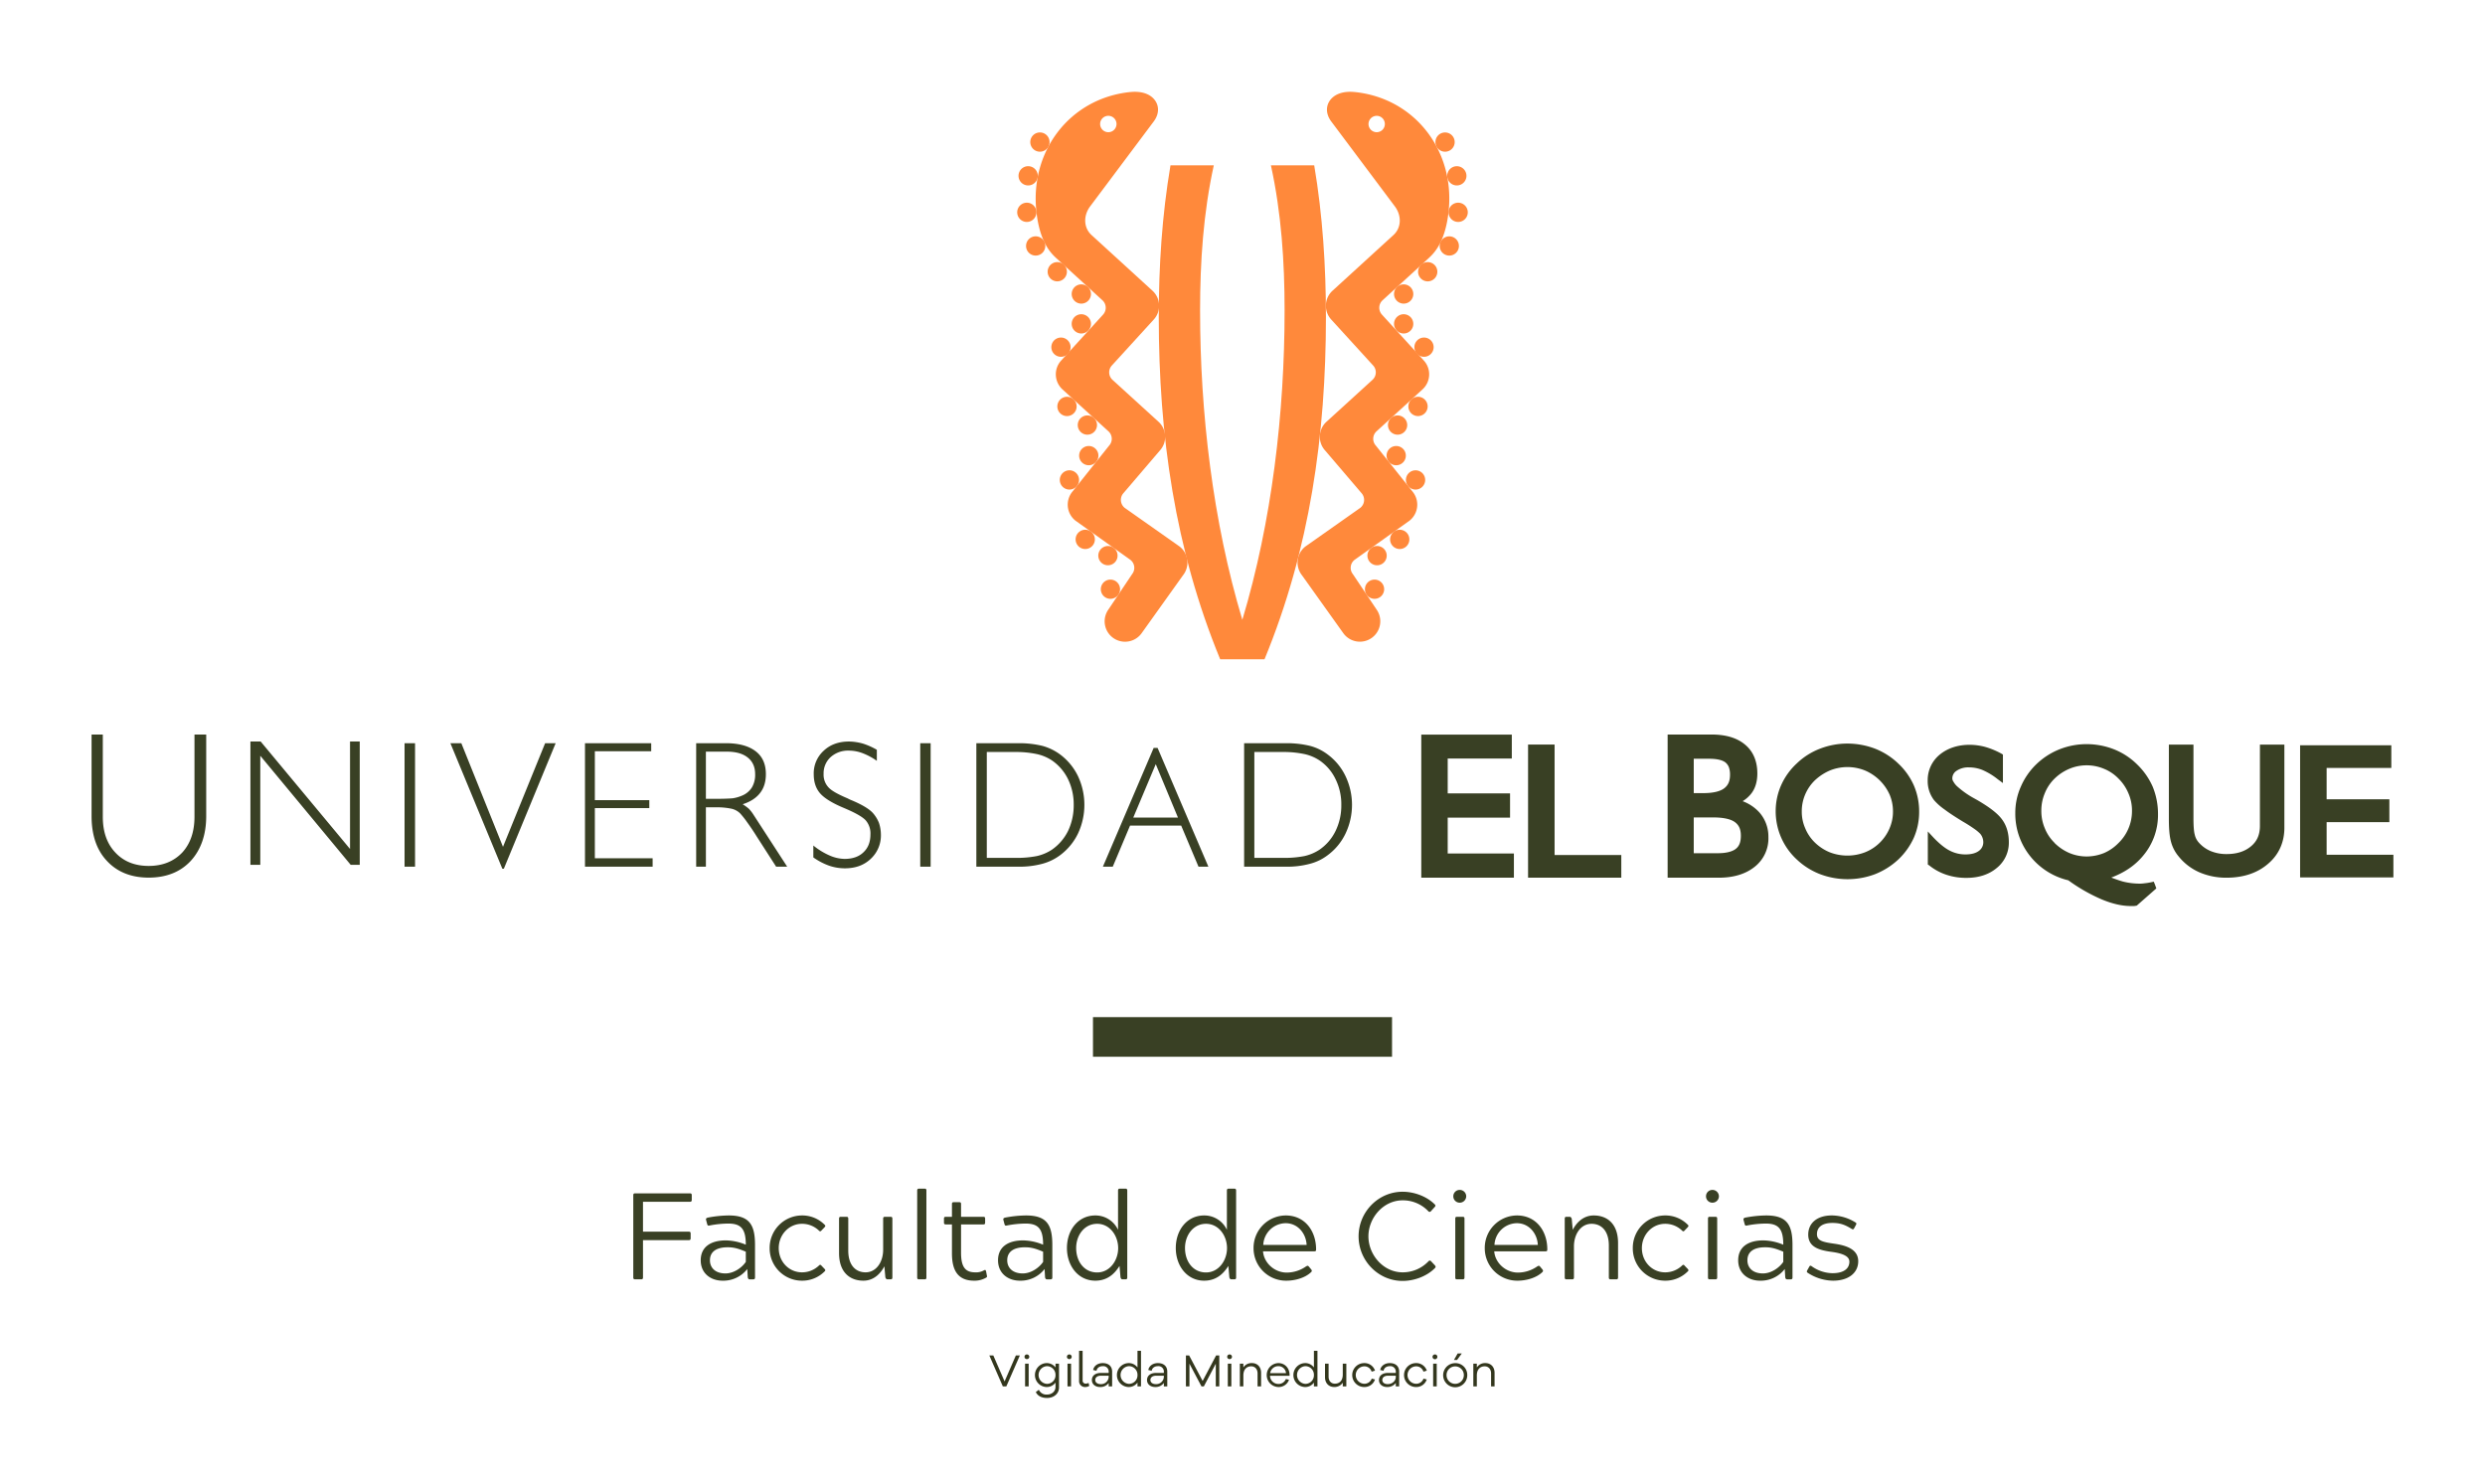 <svg id="facultad-logo-ueb-vertical-a-una-linea" xmlns="http://www.w3.org/2000/svg" width="1598" height="954.223" viewBox="0 0 1598 954.223">
  <defs>
    <style>
      .cls-1 {
        fill: none;
      }

      .cls-2 {
        fill: #ff893b;
      }

      .cls-3 {
        fill: #394024;
      }

      .cls-4 {
        fill: #33371d;
      }
    </style>
  </defs>
  <rect id="Rectangle_89" data-name="Rectangle 89" class="cls-1" width="1598" height="954.223"/>
  <g id="Capa_3" data-name="Capa 3" transform="translate(58.891 59.036)">
    <g id="Group_121" data-name="Group 121">
      <g id="Group_120" data-name="Group 120">
        <g id="Group_117" data-name="Group 117" transform="translate(595.232)">
          <path id="Path_904" data-name="Path 904" class="cls-2" d="M949.575,1894.885c-29.215-70.922-39.492-144.337-39.492-220.073,0-32.666,2.079-65.371,7.532-97.572h27.851c-6.723,30.635-8.82,62.044-8.82,93.318,0,65.737,8.162,135.632,27.173,198.955,19.031-63.322,27.173-133.218,27.173-198.955,0-31.275-2.069-62.683-8.8-93.318h27.851c5.433,32.2,7.532,64.906,7.532,97.572,0,75.736-10.28,149.152-39.492,220.073Z" transform="translate(-819.049 -1529.959)"/>
          <path id="Path_905" data-name="Path 905" class="cls-2" d="M977.9,1612.149a6.191,6.191,0,1,1-.4,8.74A6.181,6.181,0,0,1,977.9,1612.149Z" transform="translate(-733.554 -1486.693)"/>
          <path id="Path_906" data-name="Path 906" class="cls-2" d="M977.9,1620.5a6.191,6.191,0,1,1-.4,8.742A6.179,6.179,0,0,1,977.9,1620.5Z" transform="translate(-733.554 -1475.841)"/>
          <path id="Path_907" data-name="Path 907" class="cls-2" d="M983.6,1627.019a6.186,6.186,0,1,1-.416,8.742A6.176,6.176,0,0,1,983.6,1627.019Z" transform="translate(-726.155 -1467.373)"/>
          <path id="Path_908" data-name="Path 908" class="cls-2" d="M976.2,1648.806a6.185,6.185,0,1,1-.4,8.74A6.169,6.169,0,0,1,976.2,1648.806Z" transform="translate(-735.756 -1439.065)"/>
          <path id="Path_909" data-name="Path 909" class="cls-2" d="M976.054,1657.153a6.19,6.19,0,1,1-.851,8.7A6.162,6.162,0,0,1,976.054,1657.153Z" transform="translate(-736.263 -1427.958)"/>
          <path id="Path_910" data-name="Path 910" class="cls-2" d="M981.536,1663.89a6.19,6.19,0,1,1-.977,8.7A6.177,6.177,0,0,1,981.536,1663.89Z" transform="translate(-729.233 -1419.125)"/>
          <path id="Path_911" data-name="Path 911" class="cls-2" d="M981.893,1643.592a6.2,6.2,0,1,1-.386,8.742A6.213,6.213,0,0,1,981.893,1643.592Z" transform="translate(-728.352 -1445.826)"/>
          <path id="Path_912" data-name="Path 912" class="cls-2" d="M971.038,1684.849a6.2,6.2,0,1,1-1.451,8.648A6.186,6.186,0,0,1,971.038,1684.849Z" transform="translate(-743.219 -1391.619)"/>
          <path id="Path_913" data-name="Path 913" class="cls-2" d="M970.485,1694.15a6.18,6.18,0,1,1-1.692,8.59A6.179,6.179,0,0,1,970.485,1694.15Z" transform="translate(-744.126 -1379.415)"/>
          <path id="Path_914" data-name="Path 914" class="cls-2" d="M977.376,1680.309a6.193,6.193,0,1,1-1.451,8.627A6.2,6.2,0,0,1,977.376,1680.309Z" transform="translate(-734.985 -1397.521)"/>
          <path id="Path_915" data-name="Path 915" class="cls-2" d="M989.271,1600.593a6.183,6.183,0,1,1,2.86,8.257A6.177,6.177,0,0,1,989.271,1600.593Z" transform="translate(-716.969 -1504.147)"/>
          <path id="Path_916" data-name="Path 916" class="cls-2" d="M991.136,1593.577a6.185,6.185,0,1,1,5.87,6.479A6.193,6.193,0,0,1,991.136,1593.577Z" transform="translate(-713.748 -1516.379)"/>
          <path id="Path_917" data-name="Path 917" class="cls-2" d="M990.867,1584.829a6.185,6.185,0,1,1,7.222,4.914A6.171,6.171,0,0,1,990.867,1584.829Z" transform="translate(-714.232 -1529.639)"/>
          <path id="Path_918" data-name="Path 918" class="cls-2" d="M988.306,1577.366a6.19,6.19,0,1,1,8.482,2.205A6.2,6.2,0,0,1,988.306,1577.366Z" transform="translate(-718.51 -1541.902)"/>
          <path id="Path_919" data-name="Path 919" class="cls-2" d="M984.628,1605.928a6.189,6.189,0,1,1-.414,8.721A6.187,6.187,0,0,1,984.628,1605.928Z" transform="translate(-724.822 -1494.785)"/>
          <path id="Path_920" data-name="Path 920" class="cls-2" d="M896.085,1612.149a6.191,6.191,0,1,0,.407,8.74A6.181,6.181,0,0,0,896.085,1612.149Z" transform="translate(-850.685 -1486.693)"/>
          <path id="Path_921" data-name="Path 921" class="cls-2" d="M896.085,1620.5a6.191,6.191,0,1,0,.407,8.742A6.179,6.179,0,0,0,896.085,1620.5Z" transform="translate(-850.685 -1475.841)"/>
          <path id="Path_922" data-name="Path 922" class="cls-2" d="M890.388,1627.019a6.188,6.188,0,1,0,.407,8.742A6.188,6.188,0,0,0,890.388,1627.019Z" transform="translate(-858.082 -1467.373)"/>
          <path id="Path_923" data-name="Path 923" class="cls-2" d="M897.791,1648.806a6.191,6.191,0,1,0,.386,8.74A6.181,6.181,0,0,0,897.791,1648.806Z" transform="translate(-848.484 -1439.065)"/>
          <path id="Path_924" data-name="Path 924" class="cls-2" d="M897.93,1657.153a6.188,6.188,0,1,0,.842,8.7A6.162,6.162,0,0,0,897.93,1657.153Z" transform="translate(-847.975 -1427.958)"/>
          <path id="Path_925" data-name="Path 925" class="cls-2" d="M892.457,1663.89a6.194,6.194,0,1,0,.966,8.7A6.187,6.187,0,0,0,892.457,1663.89Z" transform="translate(-855.005 -1419.125)"/>
          <path id="Path_926" data-name="Path 926" class="cls-2" d="M892.088,1643.592a6.2,6.2,0,1,0,.4,8.742A6.2,6.2,0,0,0,892.088,1643.592Z" transform="translate(-855.884 -1445.826)"/>
          <path id="Path_927" data-name="Path 927" class="cls-2" d="M902.942,1684.849a6.192,6.192,0,1,0,1.462,8.648A6.186,6.186,0,0,0,902.942,1684.849Z" transform="translate(-841.017 -1391.619)"/>
          <path id="Path_928" data-name="Path 928" class="cls-2" d="M903.5,1694.15a6.183,6.183,0,1,0,1.692,8.59A6.169,6.169,0,0,0,903.5,1694.15Z" transform="translate(-840.11 -1379.415)"/>
          <path id="Path_929" data-name="Path 929" class="cls-2" d="M896.6,1680.309a6.193,6.193,0,1,0,1.451,8.627A6.192,6.192,0,0,0,896.6,1680.309Z" transform="translate(-849.251 -1397.521)"/>
          <path id="Path_930" data-name="Path 930" class="cls-2" d="M884.738,1600.593a6.193,6.193,0,1,0-2.881,8.257A6.193,6.193,0,0,0,884.738,1600.593Z" transform="translate(-867.276 -1504.147)"/>
          <path id="Path_931" data-name="Path 931" class="cls-2" d="M882.857,1593.577a6.187,6.187,0,1,0-5.879,6.479A6.217,6.217,0,0,0,882.857,1593.577Z" transform="translate(-870.49 -1516.379)"/>
          <path id="Path_932" data-name="Path 932" class="cls-2" d="M883.134,1584.829a6.191,6.191,0,1,0-7.234,4.914A6.188,6.188,0,0,0,883.134,1584.829Z" transform="translate(-870.013 -1529.639)"/>
          <path id="Path_933" data-name="Path 933" class="cls-2" d="M885.685,1577.366a6.194,6.194,0,1,0-8.471,2.205A6.2,6.2,0,0,0,885.685,1577.366Z" transform="translate(-865.737 -1541.902)"/>
          <path id="Path_934" data-name="Path 934" class="cls-2" d="M889.367,1605.928a6.188,6.188,0,1,0,.4,8.721A6.183,6.183,0,0,0,889.367,1605.928Z" transform="translate(-859.419 -1494.785)"/>
          <g id="Group_116" data-name="Group 116" transform="translate(11.881)">
            <path id="Path_935" data-name="Path 935" class="cls-2" d="M968.214,1849.094,932.9,1824.225a6.559,6.559,0,0,1-1.014-9.208l23.614-27.635a13.108,13.108,0,0,0-.86-18.527l-29.571-26.941a6.523,6.523,0,0,1-.435-9.227l26.971-29.571a13.109,13.109,0,0,0-.853-18.528l-39.155-35.779c-5.357-4.875-5.231-12.8-.851-18.532l40.75-54.422c4.012-5.263,3.752-11.391-.706-15.453-2.235-2.033-6.633-4.41-14.669-3.541-38.439,4.141-64.249,37.851-60,76.821,2.138,19.574,9.119,26.612,12.949,30.114l29.493,26.922a6.541,6.541,0,0,1,.425,9.243l-26.959,29.552a13.135,13.135,0,0,0,.851,18.53L922.444,1775a6.513,6.513,0,0,1,.425,9.227l-23.731,29.746a13.135,13.135,0,0,0,2.051,18.449l35.372,25.237a6.527,6.527,0,0,1,1.122,9.17l-15.258,22.781a13.12,13.12,0,0,0,21.331,15.281l26.69-37.368A13.124,13.124,0,0,0,968.214,1849.094Zm-49.745-275.251a5.27,5.27,0,1,1,.359,7.447A5.27,5.27,0,0,1,918.469,1573.843Z" transform="translate(-875.658 -1556.676)"/>
            <path id="Path_936" data-name="Path 936" class="cls-2" d="M986.026,1556.86c-8.045-.869-12.435,1.508-14.678,3.541-4.456,4.063-4.718,10.19-.706,15.453l40.759,54.422c4.371,5.728,4.5,13.658-.851,18.532l-39.164,35.779a13.106,13.106,0,0,0-.851,18.528l26.97,29.571a6.515,6.515,0,0,1-.434,9.227L967.5,1768.854a13.1,13.1,0,0,0-.851,18.527l23.6,27.635a6.548,6.548,0,0,1-1.014,9.208l-35.317,24.869a13.135,13.135,0,0,0-2.223,18.431l26.672,37.368a13.121,13.121,0,0,0,21.333-15.281l-15.251-22.781a6.528,6.528,0,0,1,1.113-9.17l35.393-25.237a13.162,13.162,0,0,0,2.049-18.449l-23.74-29.746a6.516,6.516,0,0,1,.425-9.227l29.562-26.959a13.121,13.121,0,0,0,.862-18.53l-26.952-29.552a6.532,6.532,0,0,1,.425-9.243l29.475-26.922c3.84-3.5,10.82-10.54,12.958-30.114C1050.266,1594.711,1024.456,1561,986.026,1556.86Zm17.291,24.43a5.26,5.26,0,1,1,.349-7.447A5.282,5.282,0,0,1,1003.317,1581.29Z" transform="translate(-780.495 -1556.676)"/>
          </g>
        </g>
        <g id="Group_119" data-name="Group 119" transform="translate(0 413.314)">
          <g id="Group_118" data-name="Group 118" transform="translate(855.077)">
            <path id="Path_937" data-name="Path 937" class="cls-3" d="M1000.494,1789.874h40.093v-15.589h-40.093v-22.4h41.224v-15.373H983.5v92h59.561v-15.566h-42.569Zm68.735-46.979H1052.17v85.618h59.956v-14.6h-42.9Zm120.917,36.418a20.894,20.894,0,0,0,5.852-5.3c2.5-3.424,3.605-7.7,3.605-12.552,0-7.792-2.63-14.2-7.939-18.567-5.307-4.431-12.54-6.461-21.689-6.461H1141.92v92.079h32.868c9.448,0,17.215-2.3,23.094-7a23.184,23.184,0,0,0,8.836-19.107,23.474,23.474,0,0,0-5.753-15.819,27.362,27.362,0,0,0-10.82-7.272m-31.427-27.292h9.949c5.233,0,8.645.931,10.51,2.439a7.78,7.78,0,0,1,2.138,3.017,14.014,14.014,0,0,1,.727,4.778c0,4.256-1.267,6.9-3.84,8.836-2.447,1.84-6.817,3.021-13.055,3.021h-6.429Zm26.931,58.024c-2.2,1.683-6.259,2.824-12.2,2.706h-14.736v-22.993h12.667c6.652,0,11.266,1.14,13.81,3.017,2.5,1.895,3.819,4.41,3.819,8.76,0,4.233-1.122,6.79-3.364,8.509m154.992-31.679h0l-1.817-1.007a57.152,57.152,0,0,1-10.735-7.6,11.794,11.794,0,0,1-2.359-2.982,3.691,3.691,0,0,1-.727-2.046,5.745,5.745,0,0,1,2.718-4.969,13.323,13.323,0,0,1,7.979-2.187,22.848,22.848,0,0,1,8.654,1.66,43.459,43.459,0,0,1,9.729,5.861l3.451,2.554v-18.332l-1.026-.621a50.874,50.874,0,0,0-10.112-4.217,39.488,39.488,0,0,0-10.2-1.432c-7.656,0-14.223,2.15-19.348,6.362a21.135,21.135,0,0,0-7.689,16.617,20.149,20.149,0,0,0,4.063,12.591,36.4,36.4,0,0,0,6.739,5.994c3.085,2.339,7.049,4.893,11.846,7.831,3.017,1.722,5.445,3.348,7.33,4.661a27.013,27.013,0,0,1,3.831,3.194,8.5,8.5,0,0,1,1.943,5.316,6.772,6.772,0,0,1-2.833,5.647c-1.876,1.414-4.7,2.283-8.579,2.283a21.69,21.69,0,0,1-10.2-2.458c-3.152-1.6-6.613-4.445-10.347-8.314l-3.713-4v21.254l.929.6a35.013,35.013,0,0,0,11.128,6.033,39.76,39.76,0,0,0,12.949,1.957c7.707,0,14.283-2.127,19.333-6.365a20.8,20.8,0,0,0,7.762-16.479c0-5.569-1.313-10.462-4.148-14.407-2.833-4.061-8.305-8.236-16.555-13m107.068,35.993a40.522,40.522,0,0,0,9.553-26.766,46.1,46.1,0,0,0-3.364-17.5,45.169,45.169,0,0,0-10.1-14.467,44.366,44.366,0,0,0-14.775-9.653,48.108,48.108,0,0,0-17.677-3.345,47.156,47.156,0,0,0-17.5,3.345,46,46,0,0,0-14.9,9.653,44.251,44.251,0,0,0-9.873,14.311,41.16,41.16,0,0,0-3.578,16.826,43.645,43.645,0,0,0,9.487,27.794,44.279,44.279,0,0,0,24.591,15.628,110.7,110.7,0,0,0,21.314,12.2c6.932,2.92,13.228,4.351,18.941,4.351h1.683a5.955,5.955,0,0,0,1.394-.154l.676-.1,12.609-11.083-.957-2.646-.706-1.688-1.653.37a39.547,39.547,0,0,1-4.38.676,19.684,19.684,0,0,1-3.463.214,44.487,44.487,0,0,1-10.317-1.334c-2.235-.639-4.787-1.531-7.5-2.573,8.277-3.095,15.27-7.7,20.491-14.06m-9.37-17.677a28.357,28.357,0,0,1-6.3,9.358l-.087.078a29.211,29.211,0,0,1-9.457,6.558,29.894,29.894,0,0,1-11.14,2.184,28.758,28.758,0,0,1-11.161-2.262,30.682,30.682,0,0,1-9.5-6.479v-.078a27.2,27.2,0,0,1-6.238-9.358,28.123,28.123,0,0,1-2.214-11.181,28.549,28.549,0,0,1,2.214-11.271,27.339,27.339,0,0,1,6.2-9.344,30.5,30.5,0,0,1,9.641-6.419,28.751,28.751,0,0,1,22.195,0,27.042,27.042,0,0,1,9.4,6.342,28.941,28.941,0,0,1,6.449,9.652,27.416,27.416,0,0,1,2.194,11.041,28.632,28.632,0,0,1-2.194,11.181m84.46-1.164c-.087,5.475-1.828,9.535-5.744,12.807-3.792,3.189-8.937,4.987-15.656,4.987a26.311,26.311,0,0,1-10.337-1.954,21.077,21.077,0,0,1-7.815-5.744,11.168,11.168,0,0,1-2.35-4.8c-.531-1.837-.83-5.4-.83-10.542v-47.323h-15.812v47.811c0,6.516.435,11.391,1.43,14.851a24.316,24.316,0,0,0,4.829,9.188,35.359,35.359,0,0,0,13.373,10.25,43.319,43.319,0,0,0,17.513,3.46c10.761,0,19.822-3,26.727-9.008,6.992-5.96,10.531-14.083,10.406-23.637v-52.916H1522.8Zm42.907,18.22v-20.963h40.343v-14.681h-40.343v-20.174h41.6v-14.58h-58.659v84.979h59.993v-14.582Zm-275.573-58.756a45.573,45.573,0,0,0-14.842-9.457,50.294,50.294,0,0,0-17.812-3.267,48.812,48.812,0,0,0-17.5,3.267,44.288,44.288,0,0,0-14.95,9.457,42.708,42.708,0,0,0-10.094,14.023,41.175,41.175,0,0,0-3.523,16.5,42.14,42.14,0,0,0,13.616,31.332,45.736,45.736,0,0,0,14.865,9.379,50.106,50.106,0,0,0,35.285.081,47.55,47.55,0,0,0,15.058-9.459,44.656,44.656,0,0,0,9.988-13.963,41.3,41.3,0,0,0,3.442-16.672,42.359,42.359,0,0,0-3.364-16.939,43.138,43.138,0,0,0-10.174-14.276m-5.481,41.757a28.591,28.591,0,0,1-6.3,9.248,28.244,28.244,0,0,1-9.448,6.164,31.49,31.49,0,0,1-22.765,0,30.266,30.266,0,0,1-9.418-6.164,27.182,27.182,0,0,1-6.3-9.248,26.27,26.27,0,0,1-2.224-10.871,27.335,27.335,0,0,1,2.224-10.963,27.83,27.83,0,0,1,6.3-9.112,33.029,33.029,0,0,1,9.689-6.284,30.02,30.02,0,0,1,22.3,0,30.265,30.265,0,0,1,16.012,15.665,27.369,27.369,0,0,1,2.12,10.694,26.891,26.891,0,0,1-2.2,10.871" transform="translate(-983.502 -1736.434)"/>
          </g>
          <path id="Path_938" data-name="Path 938" class="cls-3" d="M648.323,1828.458c11.361,0,20.365-3.6,27.026-10.715,6.548-7.119,9.981-16.81,9.981-28.817v-52.493h-7.542v52.9c0,9.65-2.651,17.291-7.873,23-5.454,5.686-12.591,8.606-21.593,8.606-8.965,0-16.122-2.92-21.42-8.606-5.4-5.7-8.066-13.345-8.066-23v-52.9h-7.224v52.493c0,12.145,3.26,21.815,9.894,28.817,6.613,7.116,15.587,10.715,26.816,10.715M720.1,1750.09l58.137,70.146h5.819v-79.3h-6.245v69.1l-57.461-69.1h-6.594v79.3H720.1Zm92.776,71.346h6.748v-79.412h-6.748Zm63.842,1.318,33.323-80.73h-6.769l-27.1,66.629-26.787-66.629h-7.038l33.42,80.73ZM972.4,1816H935.246v-32.259h35.016v-5.086H935.246v-31.484H971.49v-5.148H928.9v79.412h43.5Zm34.252-32.744h6.383a44.79,44.79,0,0,1,10.115.91,11.469,11.469,0,0,1,5.571,3.038,56.265,56.265,0,0,1,4.2,5.277c1.722,2.4,3.955,5.553,6.344,9.42l12.561,19.535h7.109l-21.662-33.4a24.068,24.068,0,0,0-3.007-3.87,29.77,29.77,0,0,0-3.975-2.881c4.992-1.607,8.742-4.021,11.237-7.293,2.506-3.21,3.695-7.268,3.695-12.048,0-6.44-2.127-11.354-6.606-14.773-4.525-3.426-10.839-5.148-19.137-5.148h-19.079v79.412h6.256Zm0-35.816h13.182c5.937,0,10.452,1.161,13.74,3.81q4.76,3.8,4.748,10.694a15.917,15.917,0,0,1-2.069,8.509,13.658,13.658,0,0,1-6.507,5.339,23.934,23.934,0,0,1-5.8,1.646c-2.437.23-6.525.366-12.4.366h-4.893Zm112.543,53.359a24.355,24.355,0,0,0-1.258-7.542,21.63,21.63,0,0,0-3.867-6.307c-2.495-2.785-7.417-5.666-14.545-8.585a18.432,18.432,0,0,1-1.681-.833c-6.509-2.748-10.7-5.107-12.582-7.369a11.908,11.908,0,0,1-2.911-8.45,14.029,14.029,0,0,1,4.486-10.717,16.679,16.679,0,0,1,11.6-4.217,25.2,25.2,0,0,1,8.751,1.57,41.275,41.275,0,0,1,9.39,5.008v-7.1a44.552,44.552,0,0,0-8.857-3.962,34.833,34.833,0,0,0-8.974-1.357c-6.769,0-12.184,1.993-16.4,5.978a19.588,19.588,0,0,0-6.344,15.026c0,5.031,1.336,9.146,4.118,12.34,2.768,3.155,7.9,6.323,15.456,9.457,7.28,3.076,11.883,5.7,13.895,7.946a12.794,12.794,0,0,1,2.989,8.9c0,4.874-1.393,8.684-4.488,11.583-2.863,2.805-7,4.256-12.126,4.256a25.057,25.057,0,0,1-9.535-2.147,44.8,44.8,0,0,1-10.567-6.461v7.64a41.176,41.176,0,0,0,10.066,5.3,30.96,30.96,0,0,0,10.154,1.722c6.787,0,12.28-1.934,16.651-6.052a20.481,20.481,0,0,0,6.576-15.628m31.988-58.776h-6.691v79.412h6.691Zm71.793,77.557a33.69,33.69,0,0,0,11.508-5.573,37.833,37.833,0,0,0,11.487-13.961,43.534,43.534,0,0,0,0-36.768,37.954,37.954,0,0,0-11.487-13.982,34.439,34.439,0,0,0-11.4-5.55,62.97,62.97,0,0,0-15.288-1.722H1180.57v79.412h27.221a56.75,56.75,0,0,0,15.182-1.855m-35.682-3.812v-68.1H1206.2a64.723,64.723,0,0,1,13.288,1.354,28.681,28.681,0,0,1,9.68,4.063,31.293,31.293,0,0,1,10.365,12.069,37.161,37.161,0,0,1,3.647,16.631,38.229,38.229,0,0,1-3.647,16.672,31.888,31.888,0,0,1-10.365,12.032,29.13,29.13,0,0,1-9.68,4.1,65.865,65.865,0,0,1-13.288,1.177Zm107.31-70.726-32.656,76.394h6.344L1279.409,1795h32.877l11.149,26.437h6.346l-32.659-76.394Zm-13.113,44.79,14.458-34.328,14.271,34.328Zm113.566,29.748a31.824,31.824,0,0,0,11.478-5.573,37.157,37.157,0,0,0,11.48-13.961,43.007,43.007,0,0,0,0-36.768,37.275,37.275,0,0,0-11.48-13.982,32.469,32.469,0,0,0-11.37-5.55,63.437,63.437,0,0,0-15.32-1.722h-27.074v79.412h27.074a56.7,56.7,0,0,0,15.212-1.855m-35.712-3.812v-68.1H1378.3a64.936,64.936,0,0,1,13.294,1.354,28.686,28.686,0,0,1,9.652,4.063,30.4,30.4,0,0,1,10.317,12.069,36.316,36.316,0,0,1,3.7,16.631,37.346,37.346,0,0,1-3.7,16.672,30.956,30.956,0,0,1-10.317,12.032,29.138,29.138,0,0,1-9.652,4.1,66.067,66.067,0,0,1-13.294,1.177Z" transform="translate(-611.613 -1736.434)"/>
        </g>
        <rect id="Rectangle_27" data-name="Rectangle 27" class="cls-3" width="192.31" height="25.472" transform="translate(643.959 595.058)"/>
      </g>
      <path id="Path_976" data-name="Path 976" class="cls-3" d="M-385.441-25.2h29.388c.948,0,1.264-.316,1.264-1.264v-2.923c0-.948-.316-1.264-1.264-1.264h-29.388v-19.2h30.1c.869,0,1.264-.316,1.264-1.264v-2.923c0-.948-.316-1.264-1.264-1.264h-35.076c-.948,0-1.264.316-1.264,1.264V-1.264c0,.948.316,1.264,1.264,1.264h3.792c.869,0,1.185-.316,1.185-1.264Zm42.739-9.4a64.6,64.6,0,0,1,12.166-1.264c8.295,0,11.218,3.634,11.218,13.588a34.835,34.835,0,0,0-12.8-2.765c-9.717,0-16.2,4.187-16.2,12.8,0,8.453,6.478,13.114,14.062,13.114a19.487,19.487,0,0,0,15.879-7.5l.316,5.372c.237.948.553,1.264,1.185,1.264h2.291c.869,0,1.185-.316,1.185-1.264V-22.12c0-13.035-3.634-18.96-16.906-18.96a74.665,74.665,0,0,0-13.588,1.422c-.948.316-1.185.711-.948,1.58l.632,2.37C-343.966-34.76-343.729-34.365-342.7-34.6Zm11.771,13.983c4.5,0,7.584,1.185,11.613,2.844v6.557c-2.528,3.713-7.663,7.426-13.114,7.426-6.4,0-9.954-3.555-9.954-8.453C-342.386-17.617-338.436-20.619-330.931-20.619ZM-283.215-4.5c-8.3,0-14.931-6.794-14.931-15.563,0-8.69,6.636-15.642,14.931-15.642a15.583,15.583,0,0,1,10.981,4.424c.632.632,1.106.474,1.659-.237l1.9-1.975c.632-.711.632-1.106,0-1.659a20.222,20.222,0,0,0-14.615-5.925,20.837,20.837,0,0,0-20.7,21.014A20.77,20.77,0,0,0-283.294.869a20.222,20.222,0,0,0,14.615-5.925c.632-.553.632-.948,0-1.659l-1.9-1.975c-.553-.711-1.027-.869-1.659-.237A15.583,15.583,0,0,1-283.215-4.5Zm53.641,3.239c.395.948.711,1.264,1.343,1.264h1.975c.869,0,1.185-.316,1.185-1.264V-38.947c0-.948-.316-1.264-1.185-1.264h-3.555c-.869,0-1.185.316-1.185,1.264v19.908c0,7.9-4.424,14.536-11.3,14.536-6.4,0-11.139-4.582-11.139-13.983V-38.947c0-.948-.316-1.264-1.185-1.264h-3.555c-.869,0-1.185.316-1.185,1.264v22.041c0,12.64,7.189,17.775,15.642,17.775,7.742,0,11.85-6.083,13.509-9.243Zm20.461,0c0,.948.316,1.264,1.264,1.264h3.476c.948,0,1.185-.316,1.185-1.264V-57.038c0-.948-.237-1.264-1.185-1.264h-3.476c-.948,0-1.264.316-1.264,1.264Zm44.24.237c.711-.395.79-.711.553-1.5l-.474-2.528c-.316-1.106-.553-1.185-1.58-.632A10.04,10.04,0,0,1-171.825-4.5c-6.32,0-9.085-3.4-9.085-12.64v-18.17h14.3c.948,0,1.185-.316,1.185-1.264v-2.37c0-1.027-.316-1.264-1.185-1.264h-14.3v-8.137c0-.948-.237-1.264-1.185-1.264h-3.476c-.948,0-1.185.316-1.185,1.264v8.137h-3.871c-.948,0-1.264.237-1.264,1.264v2.37c0,.948.316,1.264,1.264,1.264h3.871v18.644c0,10.981,3.871,17.538,14.3,17.538A14.779,14.779,0,0,0-164.873-1.027ZM-151.522-34.6a64.6,64.6,0,0,1,12.166-1.264c8.295,0,11.218,3.634,11.218,13.588a34.836,34.836,0,0,0-12.8-2.765c-9.717,0-16.195,4.187-16.195,12.8,0,8.453,6.478,13.114,14.062,13.114a19.487,19.487,0,0,0,15.879-7.5l.316,5.372c.237.948.553,1.264,1.185,1.264h2.291c.869,0,1.185-.316,1.185-1.264V-22.12c0-13.035-3.634-18.96-16.906-18.96a74.664,74.664,0,0,0-13.588,1.422c-.948.316-1.185.711-.948,1.58l.632,2.37C-152.786-34.76-152.549-34.365-151.522-34.6Zm11.771,13.983c4.5,0,7.584,1.185,11.613,2.844v6.557c-2.528,3.713-7.663,7.426-13.114,7.426-6.4,0-9.954-3.555-9.954-8.453C-151.206-17.617-147.256-20.619-139.751-20.619Zm59.8-11.218A16.024,16.024,0,0,0-94.563-41.08c-11.06,0-18.249,9.4-18.249,20.935,0,11.455,7.189,21.014,18.249,21.014,9.322,0,13.588-6.478,15.563-9.48l.632,7.347C-78.052-.316-77.736,0-77.025,0h1.817c.869,0,1.185-.316,1.185-1.264V-57.038c0-.948-.316-1.264-1.185-1.264h-3.555c-.869,0-1.185.316-1.185,1.264ZM-93.378-4.424c-8.295,0-13.509-6.952-13.509-15.721,0-8.137,5.214-15.563,13.509-15.563,8.216,0,13.509,7.742,13.509,15.642C-79.869-12.245-85.162-4.424-93.378-4.424ZM-9.954-31.837A16.024,16.024,0,0,0-24.569-41.08c-11.06,0-18.249,9.4-18.249,20.935C-42.818-8.69-35.629.869-24.569.869c9.322,0,13.588-6.478,15.563-9.48l.632,7.347C-8.058-.316-7.742,0-7.031,0h1.817c.869,0,1.185-.316,1.185-1.264V-57.038c0-.948-.316-1.264-1.185-1.264H-8.769c-.869,0-1.185.316-1.185,1.264ZM-23.384-4.424c-8.3,0-13.509-6.952-13.509-15.721,0-8.137,5.214-15.563,13.509-15.563,8.216,0,13.509,7.742,13.509,15.642C-9.875-12.245-15.168-4.424-23.384-4.424ZM42.739-8.216c-.632-.711-.948-.553-1.817-.079a21.7,21.7,0,0,1-12.4,3.95c-7.979,0-14.694-6.32-15.247-13.667H46.215c1.027,0,1.185-.316,1.185-1.264,0-11.85-7.189-21.8-19.513-21.8a20.837,20.837,0,0,0-20.7,21.014A20.855,20.855,0,0,0,28.282.869c5.846,0,12.245-1.9,15.958-5.53.553-.553.553-1.027,0-1.738ZM13.43-22.12A14.626,14.626,0,0,1,27.808-36.1C35.866-36.1,41-29.23,41.317-22.12ZM103.016-4.5C90.692-4.5,81.054-15.721,81.054-27.65S90.692-50.8,103.016-50.8a22.491,22.491,0,0,1,16.511,6.952,1.073,1.073,0,0,0,1.817-.079l2.291-2.528c.632-.711.711-1.106.079-1.738-5.056-5.056-13.035-8.137-20.7-8.137-15.563,0-28.282,12.956-28.282,28.677S87.453,1.027,103.016,1.027c7.663,0,15.642-3.081,20.7-8.137.711-.711.711-1.106.079-1.9l-2.37-2.528a1.069,1.069,0,0,0-1.738-.079A22.774,22.774,0,0,1,103.016-4.5Zm33.891,3.239c0,.948.237,1.264,1.185,1.264h3.476c.948,0,1.264-.316,1.264-1.264V-38.947c0-.948-.237-1.264-1.264-1.264h-3.476c-.948,0-1.185.316-1.185,1.264ZM135.643-53.4a4.08,4.08,0,0,0,4.108,4.108,4.147,4.147,0,0,0,4.187-4.108,4.147,4.147,0,0,0-4.187-4.108A4.08,4.08,0,0,0,135.643-53.4ZM191.417-8.216c-.632-.711-.948-.553-1.817-.079a21.7,21.7,0,0,1-12.4,3.95c-7.979,0-14.694-6.32-15.247-13.667h32.943c1.027,0,1.185-.316,1.185-1.264,0-11.85-7.189-21.8-19.513-21.8a20.837,20.837,0,0,0-20.7,21.014A20.855,20.855,0,0,0,176.96.869c5.846,0,12.245-1.9,15.958-5.53.553-.553.553-1.027,0-1.738Zm-29.309-13.9A14.626,14.626,0,0,1,176.486-36.1c8.058,0,13.193,6.873,13.509,13.983ZM211.8-38.947c-.4-.948-.711-1.264-1.343-1.264h-1.975c-.869,0-1.185.316-1.185,1.264V-1.264c0,.948.316,1.264,1.185,1.264h3.555c.869,0,1.185-.316,1.185-1.264V-21.172c0-7.9,4.424-14.536,11.3-14.536,6.4,0,11.139,4.582,11.139,13.983V-1.264c0,.948.316,1.264,1.185,1.264H240.4c.869,0,1.185-.316,1.185-1.264V-23.3c0-12.64-7.189-17.775-15.642-17.775-7.742,0-11.85,6.083-13.509,9.243ZM271.839-4.5c-8.3,0-14.931-6.794-14.931-15.563,0-8.69,6.636-15.642,14.931-15.642a15.583,15.583,0,0,1,10.981,4.424c.632.632,1.106.474,1.659-.237l1.9-1.975c.632-.711.632-1.106,0-1.659A20.222,20.222,0,0,0,271.76-41.08a20.837,20.837,0,0,0-20.7,21.014A20.77,20.77,0,0,0,271.76.869a20.222,20.222,0,0,0,14.615-5.925c.632-.553.632-.948,0-1.659l-1.9-1.975c-.553-.711-1.027-.869-1.659-.237A15.583,15.583,0,0,1,271.839-4.5ZM299.41-1.264c0,.948.237,1.264,1.185,1.264h3.476c.948,0,1.264-.316,1.264-1.264V-38.947c0-.948-.237-1.264-1.264-1.264H300.6c-.948,0-1.185.316-1.185,1.264ZM298.146-53.4a4.08,4.08,0,0,0,4.108,4.108,4.147,4.147,0,0,0,4.187-4.108,4.147,4.147,0,0,0-4.187-4.108A4.08,4.08,0,0,0,298.146-53.4Zm26.307,18.8a64.6,64.6,0,0,1,12.166-1.264c8.3,0,11.218,3.634,11.218,13.588a34.835,34.835,0,0,0-12.8-2.765c-9.717,0-16.2,4.187-16.2,12.8,0,8.453,6.478,13.114,14.062,13.114a19.487,19.487,0,0,0,15.879-7.5l.316,5.372c.237.948.553,1.264,1.185,1.264h2.291c.869,0,1.185-.316,1.185-1.264V-22.12c0-13.035-3.634-18.96-16.906-18.96a74.664,74.664,0,0,0-13.588,1.422c-.948.316-1.185.711-.948,1.58l.632,2.37C323.189-34.76,323.426-34.365,324.453-34.6Zm11.771,13.983c4.5,0,7.584,1.185,11.613,2.844v6.557c-2.528,3.713-7.663,7.426-13.114,7.426-6.4,0-9.954-3.555-9.954-8.453C324.769-17.617,328.719-20.619,336.224-20.619ZM379.516-3.95a23.455,23.455,0,0,1-13.351-4.424c-.948-.711-1.343-.316-1.738.474l-1.106,1.975c-.474.869-.474,1.264.237,1.738A30.389,30.389,0,0,0,379.832.869c10.191,0,16.2-5.214,16.2-12.482,0-7.663-7.584-10.191-15.4-11.3-7.189-1.027-11.139-1.817-11.139-6.162s3.239-7.189,9.875-7.189c5.135,0,8.137,1.185,12.4,3.792.948.632,1.343.237,1.738-.553l1.027-1.9c.395-.711.553-1.185-.395-1.738a29.016,29.016,0,0,0-15.089-4.424c-9.322,0-15.168,4.819-15.168,12.324,0,8.295,7.505,10.112,15.326,11.139,7.189,1.027,11.139,2.844,11.139,6.32C390.339-7.268,387.179-3.95,379.516-3.95Z" transform="translate(740.029 763.672)"/>
    </g>
  </g>
  <g id="Group_2237" data-name="Group 2237" transform="translate(-482 722)">
    <g id="Group_35" data-name="Group 35" transform="translate(1118.196 146.684)">
      <path id="Path_359" data-name="Path 359" class="cls-4" d="M1129.129,167.183h-2.253l-8.68-19.9h2.566l7.24,16.693,7.25-16.693h2.567Z" transform="translate(-1118.196 -144.306)"/>
      <path id="Path_360" data-name="Path 360" class="cls-4" d="M1125.838,148.64a1.52,1.52,0,0,1-1.575,1.52,1.505,1.505,0,1,1,0-3.01A1.533,1.533,0,0,1,1125.838,148.64Zm-2.706,19.065V153.08h2.3v14.625Z" transform="translate(-1100.14 -144.828)"/>
      <path id="Path_361" data-name="Path 361" class="cls-4" d="M1139.5,163.9c0,4.126-3.428,6.792-7.7,6.792-3.663,0-6.069-1.43-7.22-3.782l1.953-1.49a5.251,5.251,0,0,0,5.267,3.075c2.965,0,5.406-1.9,5.436-4.894v-2.785a6.926,6.926,0,0,1-5.825,2.84,7.7,7.7,0,0,1,0-15.388,7,7,0,0,1,5.825,2.8v-2.432h2.262Zm-2.262-7.948a5.554,5.554,0,0,0-5.471-5.716,5.7,5.7,0,0,0,0,11.386A5.511,5.511,0,0,0,1137.239,155.951Z" transform="translate(-1094.684 -140.379)"/>
      <path id="Path_362" data-name="Path 362" class="cls-4" d="M1131.317,148.64a1.53,1.53,0,0,1-1.58,1.52,1.505,1.505,0,1,1,0-3.01A1.544,1.544,0,0,1,1131.317,148.64Zm-2.71,19.065V153.08h2.292v14.625Z" transform="translate(-1078.337 -144.828)"/>
      <path id="Path_363" data-name="Path 363" class="cls-4" d="M1132.055,165.824a1.884,1.884,0,0,0,2.063,1.948,4.227,4.227,0,0,0,1.764-.448l.468,1.889a4.814,4.814,0,0,1-2.582.747,3.778,3.778,0,0,1-3.992-4.016v-19.26h2.277Z" transform="translate(-1072.063 -146.684)"/>
      <path id="Path_364" data-name="Path 364" class="cls-4" d="M1144.451,153.758v9.5h-2.212v-2.208a6.555,6.555,0,0,1-5.5,2.606c-3.194,0-5.312-1.849-5.312-4.475,0-2.706,2.053-4.594,5.88-4.594h4.928v-.673a3.455,3.455,0,0,0-3.732-3.678c-2.227,0-3.782,1.131-4.106,2.97l-2.162-.488c.464-2.646,2.94-4.45,6.144-4.45C1142.03,148.267,1144.451,150.215,1144.451,153.758Zm-2.212,3.369v-.747h-4.948c-2.417,0-3.7,1.146-3.7,2.771,0,1.54,1.375,2.636,3.473,2.636A4.879,4.879,0,0,0,1142.239,157.127Z" transform="translate(-1065.479 -140.379)"/>
      <path id="Path_365" data-name="Path 365" class="cls-4" d="M1150.077,169.561h-2.258V167.12a6.921,6.921,0,0,1-5.835,2.84,7.7,7.7,0,0,1,0-15.388,6.99,6.99,0,0,1,5.835,2.8V146.684h2.258Zm-2.258-7.305a5.547,5.547,0,0,0-5.467-5.716,5.7,5.7,0,0,0,0,11.386A5.5,5.5,0,0,0,1147.819,162.256Z" transform="translate(-1052.543 -146.684)"/>
      <path id="Path_366" data-name="Path 366" class="cls-4" d="M1151.572,153.758v9.5h-2.2v-2.208a6.57,6.57,0,0,1-5.487,2.606c-3.214,0-5.337-1.849-5.337-4.475,0-2.706,2.053-4.594,5.9-4.594h4.924v-.673a3.457,3.457,0,0,0-3.748-3.678c-2.217,0-3.772,1.131-4.076,2.97l-2.183-.488c.468-2.646,2.95-4.45,6.149-4.45C1149.17,148.267,1151.572,150.215,1151.572,153.758Zm-2.2,3.369v-.747h-4.954c-2.422,0-3.692,1.146-3.692,2.771,0,1.54,1.371,2.636,3.478,2.636A4.881,4.881,0,0,0,1149.369,157.127Z" transform="translate(-1037.14 -140.379)"/>
      <path id="Path_367" data-name="Path 367" class="cls-4" d="M1165.022,167.183h-2.247v-14.6l-7.694,14.6h-1.51l-7.739-14.6v14.6h-2.267v-19.9h2.078l8.666,16.409,8.66-16.409h2.053Z" transform="translate(-1017.144 -144.306)"/>
      <path id="Path_368" data-name="Path 368" class="cls-4" d="M1152,148.64a1.52,1.52,0,0,1-1.575,1.52,1.505,1.505,0,1,1,0-3.01A1.533,1.533,0,0,1,1152,148.64Zm-2.686,19.065V153.08h2.267v14.625Z" transform="translate(-995.954 -144.828)"/>
      <path id="Path_369" data-name="Path 369" class="cls-4" d="M1164.18,154.511v8.745h-2.267V154.91c0-2.7-1.614-4.565-4.066-4.565-3.069,0-5.072,2.063-5.072,5.885v7.026h-2.248V148.631h2.248v2.432a6.246,6.246,0,0,1,5.531-2.8C1161.833,148.267,1164.18,150.778,1164.18,154.511Z" transform="translate(-989.418 -140.379)"/>
      <path id="Path_370" data-name="Path 370" class="cls-4" d="M1168.752,156.414h-12.578a5.326,5.326,0,0,0,5.217,5.257,5.005,5.005,0,0,0,4.983-3.164l2.013.488a7.009,7.009,0,0,1-7,4.659,7.7,7.7,0,0,1,.13-15.388c3.977,0,7.062,2.93,7.231,7.29Zm-12.478-1.709h10.176a4.856,4.856,0,0,0-4.929-4.47A5.251,5.251,0,0,0,1156.274,154.705Z" transform="translate(-975.672 -140.379)"/>
      <path id="Path_371" data-name="Path 371" class="cls-4" d="M1172.828,169.561h-2.278V167.12a6.846,6.846,0,0,1-5.8,2.84,7.7,7.7,0,0,1,0-15.388,6.913,6.913,0,0,1,5.8,2.8V146.684h2.278Zm-2.278-7.305a5.532,5.532,0,0,0-5.447-5.716,5.7,5.7,0,0,0,0,11.386A5.488,5.488,0,0,0,1170.551,162.256Z" transform="translate(-961.824 -146.684)"/>
      <path id="Path_372" data-name="Path 372" class="cls-4" d="M1175.223,162.945h-2.292v-2.362a6.377,6.377,0,0,1-5.512,2.761c-3.538,0-5.9-2.526-5.9-6.254v-8.75h2.3v8.352c0,2.721,1.594,4.515,4.031,4.515,3.069,0,5.083-2.023,5.083-5.84V148.34h2.292Z" transform="translate(-945.651 -140.088)"/>
      <path id="Path_373" data-name="Path 373" class="cls-4" d="M1177.532,158.248l2.087.553a7.092,7.092,0,0,1-6.946,4.854,7.694,7.694,0,0,1,0-15.388,7.1,7.1,0,0,1,6.956,4.849l-2.173.663a4.83,4.83,0,0,0-4.784-3.433,5.609,5.609,0,0,0,0,11.212A5,5,0,0,0,1177.532,158.248Z" transform="translate(-931.616 -140.379)"/>
      <path id="Path_374" data-name="Path 374" class="cls-4" d="M1181.464,153.758v9.5H1179.3v-2.208a6.7,6.7,0,0,1-5.512,2.606c-3.214,0-5.307-1.849-5.307-4.475,0-2.706,2.018-4.594,5.875-4.594h4.944v-.673a3.483,3.483,0,0,0-3.743-3.678c-2.247,0-3.817,1.131-4.111,2.97l-2.182-.488c.484-2.646,2.94-4.45,6.149-4.45C1179.077,148.267,1181.464,150.215,1181.464,153.758Zm-2.167,3.369v-.747h-4.978c-2.422,0-3.693,1.146-3.693,2.771,0,1.54,1.345,2.636,3.463,2.636C1176.964,161.786,1179.3,159.793,1179.3,157.127Z" transform="translate(-917.918 -140.379)"/>
      <path id="Path_375" data-name="Path 375" class="cls-4" d="M1184.2,158.248l2.083.553a7.012,7.012,0,0,1-6.907,4.854,7.694,7.694,0,0,1,0-15.388,7.129,7.129,0,0,1,6.962,4.849l-2.178.663a4.847,4.847,0,0,0-4.784-3.433,5.608,5.608,0,0,0,0,11.212A4.943,4.943,0,0,0,1184.2,158.248Z" transform="translate(-905 -140.379)"/>
      <path id="Path_376" data-name="Path 376" class="cls-4" d="M1178.485,148.64a1.548,1.548,0,1,1-1.56-1.49A1.5,1.5,0,0,1,1178.485,148.64Zm-2.7,19.065V153.08h2.3v14.625Z" transform="translate(-890.382 -144.828)"/>
      <path id="Path_377" data-name="Path 377" class="cls-4" d="M1192.263,160.88a7.752,7.752,0,1,1-7.718-7.644A7.537,7.537,0,0,1,1192.263,160.88Zm-2.2,0a5.559,5.559,0,1,0-11.118,0,5.56,5.56,0,1,0,11.118,0ZM1183.7,151.2l2.392-4.176h2.646l-3.035,4.176Z" transform="translate(-884.925 -145.318)"/>
      <path id="Path_378" data-name="Path 378" class="cls-4" d="M1194.317,154.511v8.745h-2.242V154.91c0-2.7-1.664-4.565-4.076-4.565-3.085,0-5.083,2.063-5.083,5.885v7.026h-2.263V148.631h2.263v2.432a6.241,6.241,0,0,1,5.5-2.8C1191.955,148.267,1194.317,150.778,1194.317,154.511Z" transform="translate(-869.418 -140.379)"/>
    </g>
  </g>
</svg>
